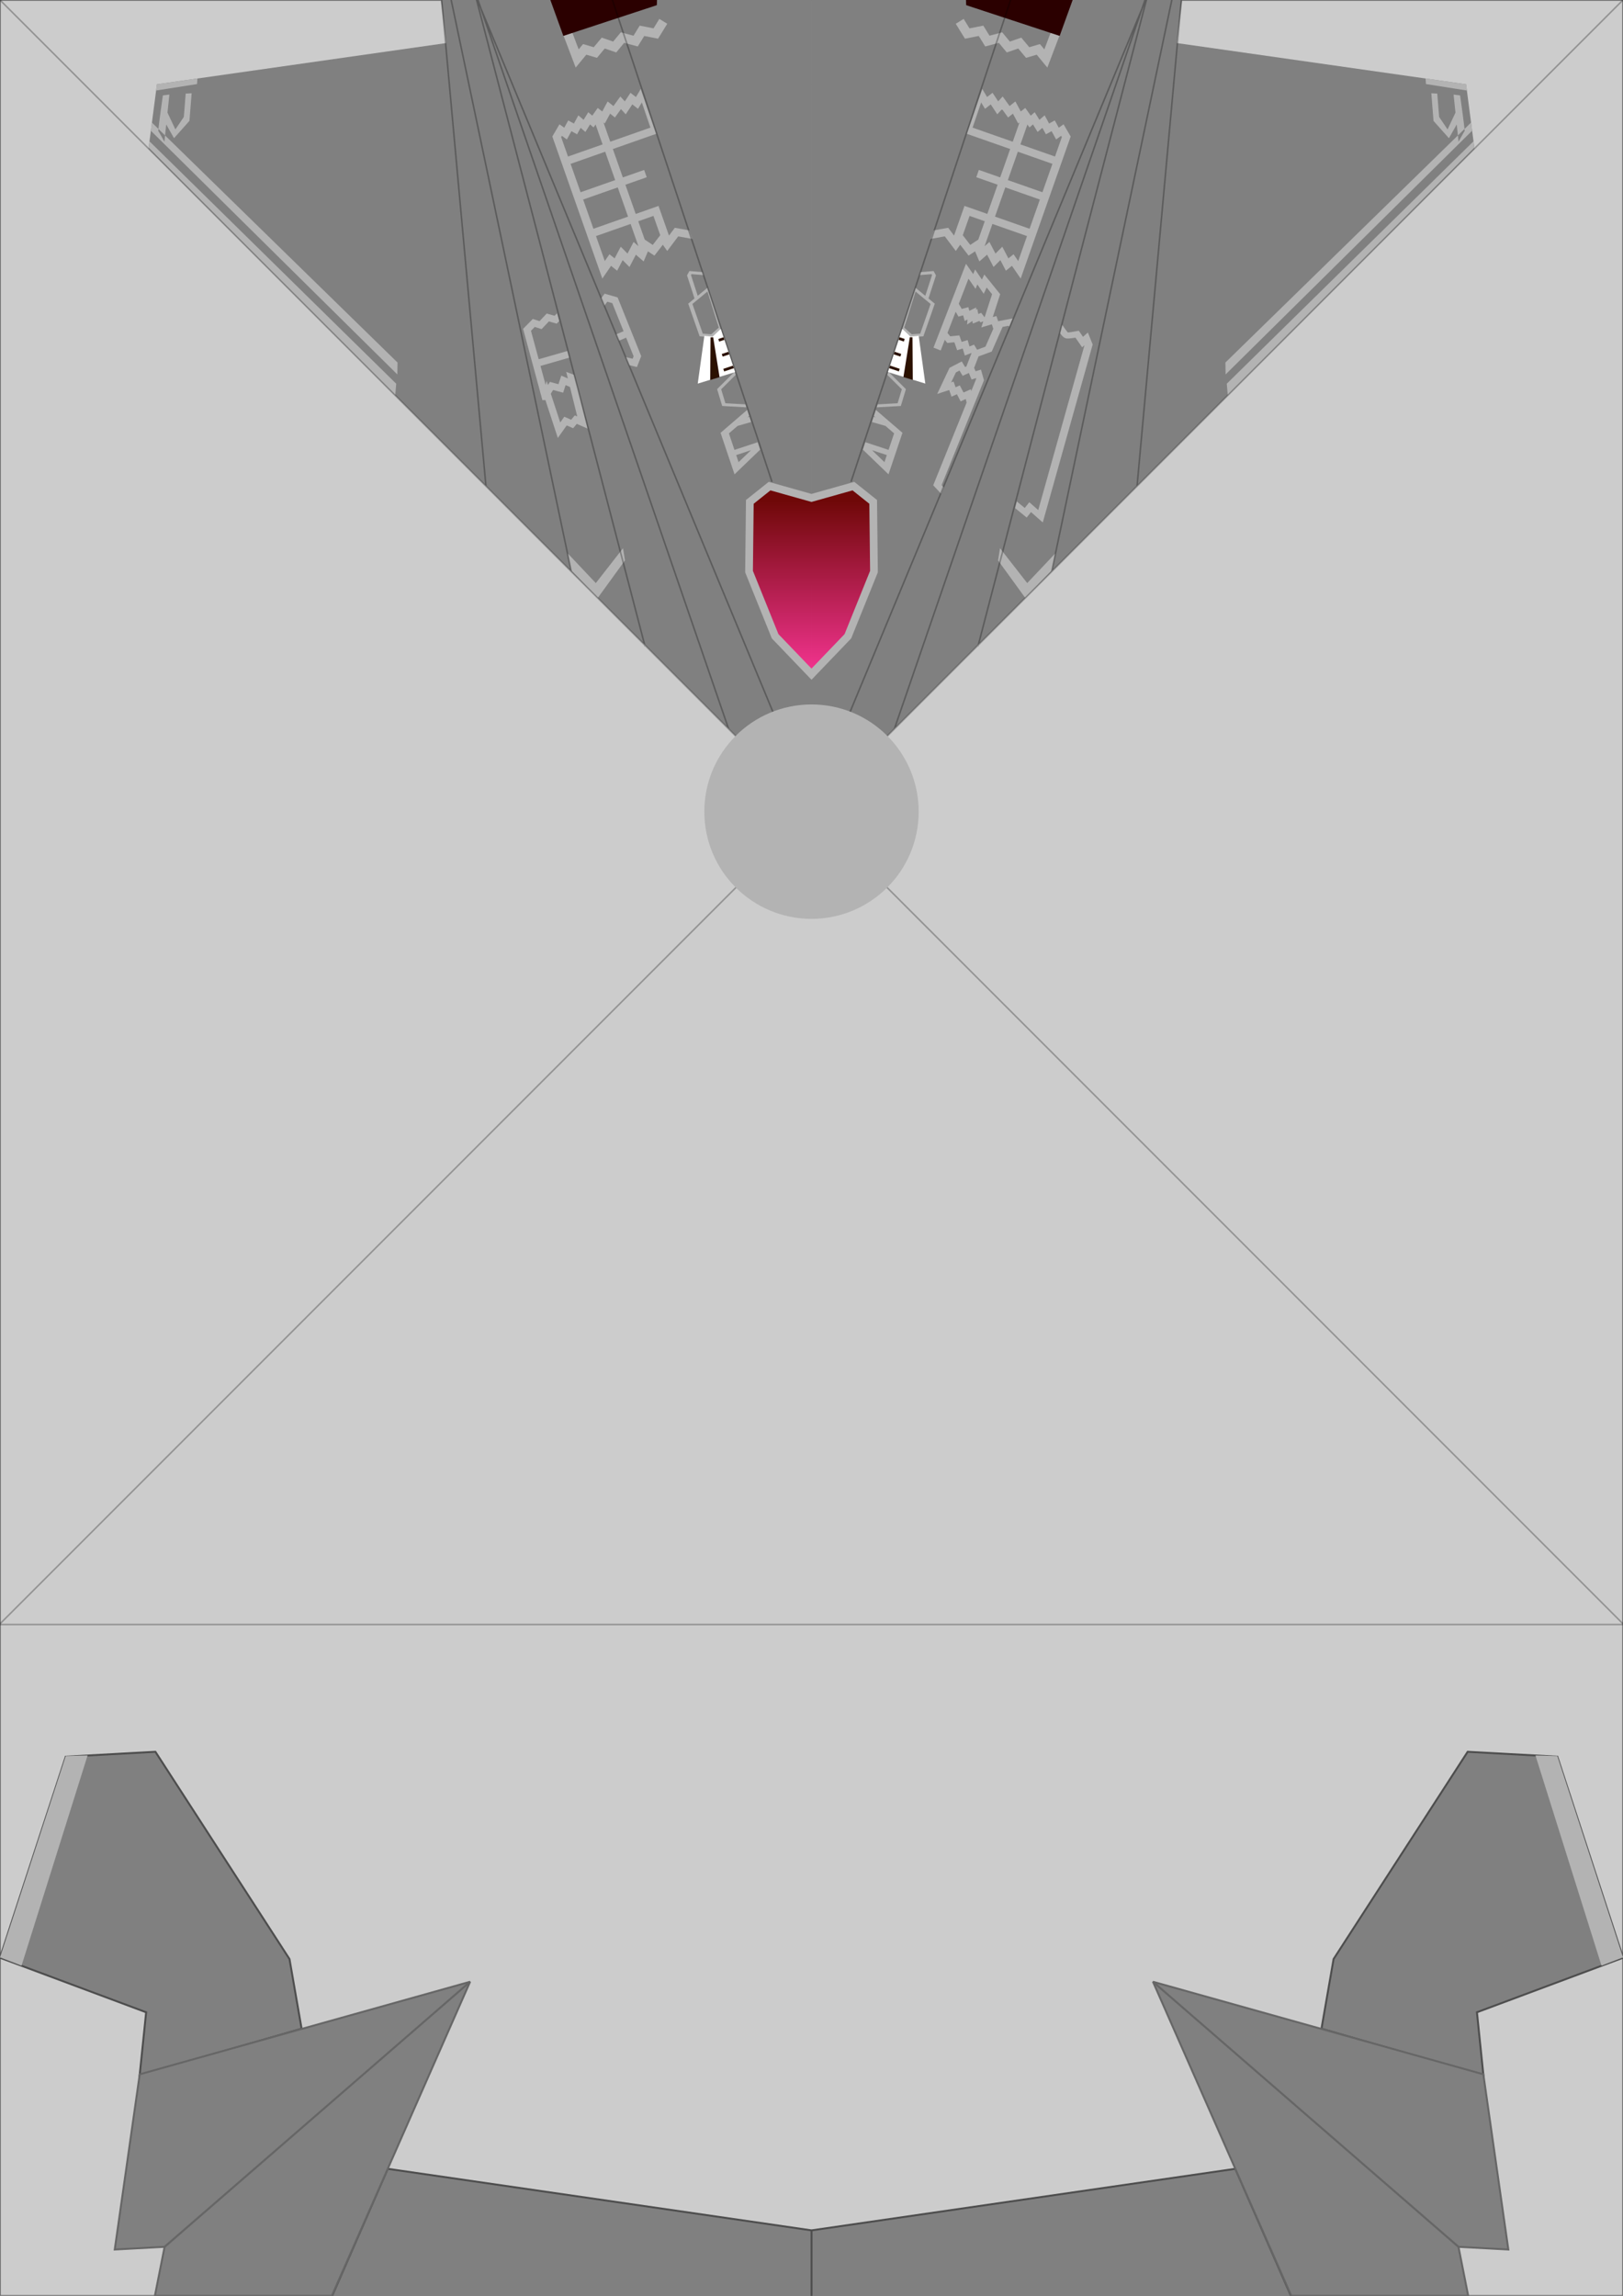 <svg id="svg5" width="210mm" height="297mm" version="1.1" viewBox="0 0 210 297"
	xmlns="http://www.w3.org/2000/svg"
	xmlns:xlink="http://www.w3.org/1999/xlink">
	<defs id="defs2">
		<linearGradient id="linearGradient1139" x1="105" x2="105" y1="64.754" y2="86.714" gradientUnits="userSpaceOnUse">
			<stop id="stop1131" stop-color="#6f0808" offset="0"/>
			<stop id="stop1133" stop-color="#f1338e" offset="1"/>
		</linearGradient>
	</defs>
	<rect id="base" width="210" height="297" fill="#cccccc" stop-color="#000000" stroke="#666666" stroke-width=".2"/>
	<path id="frontBody" fill="#808080" d="m105 105 85.783-85.783-1.089-8.315-37.406-5.329 0.668-5.582-47.955 0.009zm0 0-85.783-85.783 1.089-8.315 37.406-5.329-0.668-5.582 47.955 0.009z" stop-color="#000000" stroke-dasharray="2.4, 2.4" stroke-width=".1"/>
	<path id="elevator" fill="#808080" d="m191.1 260.32 18.905-7.055-8.506-26.01-11.597-0.635-17.349 26.813-1.567 9.012 20.954 6.035zm-86.095 36.81v-8.597l54.831-7.963 7.253 16.56zm-86.095-36.81-18.905-7.055 8.506-26.01 11.597-0.635 17.349 26.813 1.567 9.012-20.954 6.035zm86.095 36.81v-8.597l-54.831-7.963-7.253 16.56z" stop-color="#000000" stroke="#4d4d4d" stroke-width=".25"/>
	<path id="rudder" fill="#808080" class="UnoptimicedTransforms" d="m149.18 256.36 39.529 34.287 1.26 6.35h-22.896zm-7e-3 8e-3 39.525 34.292 6.465 0.35-3.233-22.667zm-88.343-8e-3 -39.529 34.287-1.26 6.35h22.896zm7e-3 8e-3 -39.525 34.292-6.465 0.35 3.233-22.667z" stop-color="#000000" stroke="#666666" stroke-width=".25"/>
	<path id="lines" d="m25.545 10.156-5.248 0.743-0.097 0.811 5.295-0.835zm158.91 0 0.05 0.718 5.295 0.835-0.097-0.811zm-101.56 1.344-0.167 0.316-0.447 0.738-0.25-0.194-0.452-0.353-0.733 1.107-0.579-0.631-0.893 1.238-0.751-0.597-0.695 1.293-0.588-0.449-0.709 0.994-0.511-0.446-0.002 5.17e-4 -0.605 0.985-0.002 5.17e-4 -0.676-0.582-0.575 1.061-0.738-0.403-0.514 0.945-0.619-0.445-0.922 1.578 6.469 18.381 1.13-1.647 0.785 0.63 0.713-1.368 0.883 0.889 0.831-1.595 1.003 0.877 0.557-1.308 0.836 0.553 1.088-1.407 0.569 0.804 0.002-5.17e-4 1.42-1.886 0.002-5.17e-4 1.843 0.333-0.387-1.1-1.895-0.343-0.759 1.008-1.35-3.837-2.956 1.038-1.331-3.781 2.76-0.968-0.333-0.944-2.759 0.968-1.292-3.672 5.527-1.939-5.17e-4 -0.002 0.091-0.029zm44.212 0-2.018 5.808 0.091 0.029-5.2e-4 0.002 5.527 1.939-1.292 3.672-2.76-0.968-0.332 0.944 2.759 0.968-1.331 3.781-2.956-1.038-1.35 3.837-0.759-1.008-1.895 0.343-0.387 1.1 1.843-0.333 2e-3 5.17e-4 1.42 1.886 2e-3 5.17e-4 0.569-0.804 1.087 1.407 0.837-0.553 0.557 1.308 1.003-0.877 0.831 1.595 0.883-0.889 0.713 1.368 0.785-0.63 1.13 1.647 6.469-18.381-0.922-1.578-0.619 0.445-0.514-0.945-0.738 0.403-0.575-1.061-0.676 0.582-2e-3 -5.17e-4 -0.605-0.985-2e-3 -5.17e-4 -0.511 0.446-0.709-0.994-0.588 0.449-0.694-1.293-0.751 0.597-0.893-1.238-0.579 0.631-0.733-1.107-0.452 0.353-0.25 0.194-0.444-0.733zm-102.31 0.564-0.769 0.043-0.242 3.019-1.092 1.617-1.023-2.174 0.246-2.334-0.844 0.105s-0.52 3.662-0.571 4.343l0.856 0.837 0.15-1.419 1.008 1.776 1.996-2.238zm-3.438 5.457-0.086 0.815s-0.74-1.349-0.794-1.403c-0.004-0.004 0.019-0.186 0.023-0.249l-0.847-0.827-0.138 1.054 31.896 31.528 0.025-1.54zm163.84-5.457 0.284 3.577 1.996 2.238 1.008-1.776 0.149 1.418 0.856-0.837c-0.05-0.682-0.57-4.343-0.57-4.343l-0.844-0.105 0.246 2.335-1.022 2.173-1.092-1.617-0.241-3.019zm4.293 4.621c5e-3 0.063 0.028 0.245 0.024 0.249-0.054 0.053-0.794 1.403-0.794 1.403l-0.086-0.815-30.08 29.378 0.026 1.54 31.896-31.528-0.138-1.054zm-106.23-3.779 0.819 2.329-0.82-2.329zm-0.213 0.351 1.111 3.251-5.198 1.825-0.877-2.494 0.174 0.133 0.683-1.27 0.622 0.496 0.782-1.084 0.618 0.672 0.002-5.17e-4 0.847-1.283 0.737 0.576 0.002-5.17e-4zm43.904 0 0.498 0.821 2e-3 5.17e-4 0.737-0.576 0.846 1.283 2e-3 5.17e-4 0.618-0.672 0.782 1.084 0.622-0.496 0.683 1.27 0.174-0.133-0.878 2.494-5.197-1.824zm-50.606 2.838 0.447 0.392 0.002-5.17e-4 0.269-0.378 0.905 2.572-4.476 1.571-0.888-2.521 0.092-0.157 0.002-5.16e-4 0.649 0.467 0.002-5.17e-4 0.581-1.068 0.741 0.404 0.453-0.836 0.621 0.532zm57.308 0 0.601 0.976 0.621-0.532 0.453 0.836 0.74-0.404 0.581 1.068 2e-3 5.17e-4 0.649-0.467 2e-3 5.16e-4 0.091 0.157-0.887 2.521-4.476-1.571 0.905-2.572 0.269 0.378 2e-3 5.17e-4zm-114.31 2.186-0.126 0.868 31.917 32.028 0.131-1.536zm171.31 0-31.922 31.359 0.131 1.536 31.917-32.028zm-112.35 1.345 1.292 3.672-4.476 1.571-1.292-3.672zm53.393 0 4.476 1.571-1.292 3.672-4.476-1.571zm-51.768 4.616 1.331 3.781-4.476 1.571-1.331-3.781zm50.143 0 4.476 1.571-1.331 3.781-4.476-1.571zm-45.523 3.69 0.879 2.497-0.969 1.255-1.04-0.689-0.835-2.372zm40.903 0 1.966 0.69-0.835 2.372-1.04 0.689-0.969-1.255zm-43.859 1.038 1.014 2.879-0.628-0.548-0.783 1.503-0.882-0.888-0.789 1.51-0.667-0.535-0.002 5.17e-4 -0.603 0.878-1.137-3.23zm46.815 0 4.476 1.571-1.137 3.23-0.603-0.878-2e-3 -5.17e-4 -0.667 0.535-0.788-1.51-0.882 0.888-0.783-1.503-0.628 0.548zm-3.419 5.152-4.204 10.849 0.93 0.368 0.535-1.38 0.318 0.408 0.917-0.091 0.36 1.03 0.723-0.221 0.267 0.909 0.847-0.33 0.018 0.029-0.661 1.716-0.164 0.076-0.432-0.725-1.585 0.826-1.598 3.382 1.556-0.512 0.301 0.861 0.696-0.316 0.482 0.919 0.665-0.297 0.107 0.467-4.318 10.69 1.032 1.104 0.334-0.819-0.281-0.301 5.482-13.575-0.389-1.375-0.698 0.217-0.187-0.446 0.568-1.473 1.709-0.632 1.405-3.188 0.791-0.151c0.018 0.032 0.016 0.031 0.035 0.064 0.013 0.022 0.026 0.044 0.039 0.066l0.422-1.036-0.017-0.033-1.844 0.349-0.221-0.669-0.477 0.141 0.962-2.966-2.055-2.545-0.311 0.655-0.88-1.307-0.246 0.605zm-35.789 0.942-0.307 0.562 0.97 2.984-0.815 0.674 1.475 4.222 1.636 0.135 1.137-1.005-1.759-5.41-1.259 1.041-0.873-2.685 0.065-0.117 1.535 0.124-0.127-0.391zm31.6 0-1.677 0.135-0.127 0.391 1.534-0.124 0.065 0.117-0.872 2.685-1.259-1.041-1.759 5.41 1.137 1.005 1.635-0.135 1.475-4.222-0.816-0.674 0.97-2.984zm4.512 0.988 0.915 1.315 0.234-0.573 0.819 1.215 0.387-0.813 0.698 0.864-0.968 2.986-0.446-0.577-0.37 0.152-0.132-0.659-0.16 0.109 0.028-0.301-0.896 0.443-0.127-0.475-0.858 0.227-0.38-0.667zm-33.774 1.662 1.472 4.667-0.983 0.869-1.095-0.091-1.341-3.835zm26.924 0 1.948 1.61-1.341 3.835-1.096 0.091-0.982-0.869zm-40.23 0.276-0.448 0.598 0.405 0.965 0.39-0.521 0.644 0.184 1.458 3.631-0.94 0.407 0.346 0.826 0.927-0.4 0.968 2.41-0.126 0.323-0.88-0.213 0.687 1.64-0.233-0.599 0.983 0.24 0.552-1.409-3.051-7.595zm45.422 2.34 0.358 0.628 0.612-0.162 0.193 0.721 0.371-0.185-0.058 0.656 0.681-0.464 0.067 0.337 0.842-0.344 0.149 0.193 0.36-0.147-0.259 0.796 1.363-0.404 0.186 0.564 0.013-0.003-1.026 2.332-1.081 0.399-0.393-0.66-0.591 0.228-0.241-0.822-0.775 0.236-0.294-0.837-1.189 0.116-0.348-0.444zm-51.585 0.201-0.312 0.321-1.018-0.292-0.927 0.984-0.872-0.281-1.258 1.278 2.497 9.225 0.392-0.01 1.605 4.901 1.15-1.622 0.831 0.364 0.471-0.563 1.399 0.611-1.298-5.244-0.472-1.714-0.995-0.382 0.211 0.853-0.852-0.368-0.362 1.112-1.108-0.3-0.253 0.406-0.175-0.538-0.127 0.524-0.664-2.455 3.716-1.067-0.237-0.864-3.712 1.066-0.997-3.684 0.49-0.499 0.885 0.286 0.942-0.998 1.01 0.289 0.318-0.328zm65.389 1.519-0.043 0.014-0.266 1.035c1e-3 0.002 1e-3 2e-3 3e-3 0.005 0.081 0.105 0.168 0.213 0.255 0.311 0.044 0.049 0.087 0.094 0.137 0.14 0.05 0.046 0.091 0.092 0.228 0.156 0.206 0.096 0.282 0.075 0.367 0.078 0.085 0.002 0.162-1e-3 0.244-0.007 0.163-0.012 0.342-0.035 0.512-0.06 0.133-0.02 0.147-0.024 0.255-0.042l0.868 1.254 0.299-0.27-5.981 21.324-1.156-1.02-0.587 0.746-1.033-0.841-0.22 0.856 1.503 1.225 0.557-0.709 1.524 1.345 6.457-23.025-0.626-1.552-0.624 0.562-0.546-0.79-0.392 0.075s-0.297 0.057-0.609 0.103c-0.15 0.022-0.301 0.04-0.414 0.049-0.058-0.066-0.128-0.15-0.195-0.237-0.146-0.189-0.274-0.371-0.274-0.371zm-13.309 5.886 0.408 0.685 0.801-0.373 0.354 0.85 0.575-0.18 0.026 0.088-0.643 1.593-0.057-0.242-0.942 0.421-0.484-0.922-0.544 0.246-0.259-0.74-0.309 0.1 0.607-1.282zm-29.091 0.145-2.273 2.258 0.656 2.182 3.124 0.172-0.125-0.383-2.584-0.142-0.543-1.809 1.884-1.871-0.132-0.407zm19.884 0-8e-3 1e-3 -0.132 0.407 1.884 1.871-0.543 1.809-2.584 0.142-0.125 0.383 3.124-0.172 0.656-2.182zm-41.759 1.737 0.565 0.246 0.942 3.81-0.318-0.138-0.471 0.563-0.887-0.389-0.527 0.743-1.219-3.722 0.3-0.48 1.295 0.351zm23.492 3.211-3.441 2.963 1.805 5.37 3.309-3.187-0.314-0.965-3.005 0.991-0.716-2.135 1.12-0.967 1.751-0.502-0.11-0.337-1.164 0.333 1.164-0.334-0.109-0.336-0.248 0.071 0.211-0.181zm16.652 0-0.254 0.782 0.211 0.181-0.248-0.071-0.109 0.336 1.164 0.334-1.164-0.333-0.11 0.337 1.75 0.502 1.121 0.967-0.716 2.135-3.005-0.991-0.314 0.965 3.309 3.187 1.805-5.37zm-17.286 1.048-0.565 0.487v-0.002zm17.92 0 0.565 0.486-5.2e-4 0.002zm-16.793 4.164-1.606 1.547-0.306-0.917zm15.665 0 1.913 0.63-0.306 0.917zm-32.223 12.683-3.518 4.508-3.638-3.847 0.436 2.198 3.457 3.563 3.516-4.849zm48.782 0-0.253 1.573 3.516 4.849 3.457-3.563 0.436-2.198-3.638 3.847zm-118.06 156.17-2.828 0.074-8.502 26.049 2.784 1.072zm187.34 0 8.546 27.195 2.784-1.072-8.502-26.049zm-113.36-224.65-0.752 1.225-1.791-0.352-0.801 1.303-1.643-0.438-0.988 1.197-1.48-0.51-1.035 1.24-1.381-0.408-0.568 0.686-0.859-2.264-1.123 0.426 1.594 4.193 1.375-1.666 1.379 0.408 1.01-1.211 1.484 0.512 1.029-1.246 1.76 0.471 0.834-1.355 1.789 0.35 1.19-1.93zm39.375 0-1.022 0.631 1.189 1.93 1.789-0.35 0.834 1.355 1.76-0.471 1.029 1.246 1.484-0.512 1.01 1.211 1.379-0.408 1.375 1.666 1.594-4.193-1.123-0.426-0.859 2.264-0.568-0.686-1.381 0.408-1.035-1.24-1.48 0.51-0.988-1.197-1.643 0.438-0.801-1.303-1.791 0.352z" fill="#b3b3b3" stop-color="#000000"/>
	<path id="nozzle" d="m71.188-0.064 1.703 4.709 12.096-3.977 0.025-0.732zm53.799 0 0.026 0.732 12.096 3.977 1.703-4.709z" fill="#2b0000" stop-color="#000000"/>
	<path id="guide" class="UnoptimicedTransforms" d="m126.54 83.606 21.798-83.639m-43.103 103.58 43.011-103.58m-38.135 62.368 20.659-62.368m-25.771 210.19h105.19m-210.19-0.088 210.1-210.17m-62.975 62.975 5.731-62.875m-16.773 73.918 15.547-73.958m-35.893 94.305 32.417-94.264m-64.694 83.606-21.798-83.639m43.103 103.58-43.011-103.58m38.135 62.368-20.659-62.368m25.771 210.19h-105.19m210.19-0.088-210.1-210.17m62.975 62.975-5.731-62.875m16.773 73.918-15.547-73.958m35.893 94.305-32.417-94.264" stop-color="#000000" stroke="#000000" stroke-opacity=".28" stroke-width=".2"/>
	<path id="cockpit" class="UnoptimicedTransforms" d="m105 64.359 5.429-1.474 2.552 2.083 0.114 8.971-3.3 8.155-4.795 4.904zm0 0-5.429-1.474-2.552 2.083-0.114 8.971 3.3 8.155 4.795 4.904z" fill="url(#linearGradient1139)" stop-color="#000000"/>
	<path id="cockpitBorder" d="m99.576 62.887-2.556 2.039-0.102 9.018 3.374 8.364 4.708 4.908 4.709-4.908 3.374-8.364-0.102-9.018-2.556-2.039-5.425 1.528zm10.848 0 2.556 2.039 0.102 9.018-3.374 8.364-4.708 4.908-4.709-4.908-3.374-8.364 0.102-9.018 2.556-2.039 5.425 1.528z" fill="none" stop-color="#000000" stroke="#b3b3b3"/>
	<circle id="radar" cx="105" cy="105" r="13.868" fill="#b3b3b3" stop-color="#000000"/>
	<g transform="matrix(.949 .315 -.223 .671 15.841 13.133)">
		<path id="breakBg" class="UnoptimicedTransforms" transform="matrix(1 0 0 1.414 .066 -65.518)" d="m105.03 42.486-0.057 0.032v5.831l5.062-0.109-2.76-5.589-0.982 0.43zm-22.372 7.433 0.065-0.009 3.489 4.671-4.121 2.942-1.134-6.129 1.044-0.243z" fill="#ffffff" stop-color="#000000"/>
		<path id="breakFg" class="UnoptimicedTransforms" transform="matrix(1 0 0 1.414 .066 -65.518)" d="m106.57 43.081-0.328 0.099 0.842 5.159 1.262-0.033zm-1.601 0.518v0.353h0.713v-0.353zm0 1.984v0.353h0.9v-0.353zm0 1.885v0.353h1.32v-0.353zm-23.195 3.852 0.322-0.117 2.412 4.637-1.031 0.729zm1.593-0.543 0.212 0.283-0.571 0.426-0.212-0.283zm1.188 1.59 0.212 0.283-0.721 0.538-0.212-0.283zm1.128 1.51 0.212 0.283-1.057 0.79-0.212-0.283z" fill="#2b1100" stop-color="#000000"/>
	</g>
	<image id="roundel_1" transform="rotate(-2.674)" x="172.04" y="21.093" width="11.1" height="5.876" preserveAspectRatio="xMidYMid" xlink:href="../fe/src/assets/roundels/us_white.svg"/>
	<image id="qr" x="182.41" y="29.369" width="14.226" height="14.226" preserveAspectRatio="xMidYMid" xlink:href="../fe/src/assets/qrCodes/origami-skin.svg"/>
</svg>
